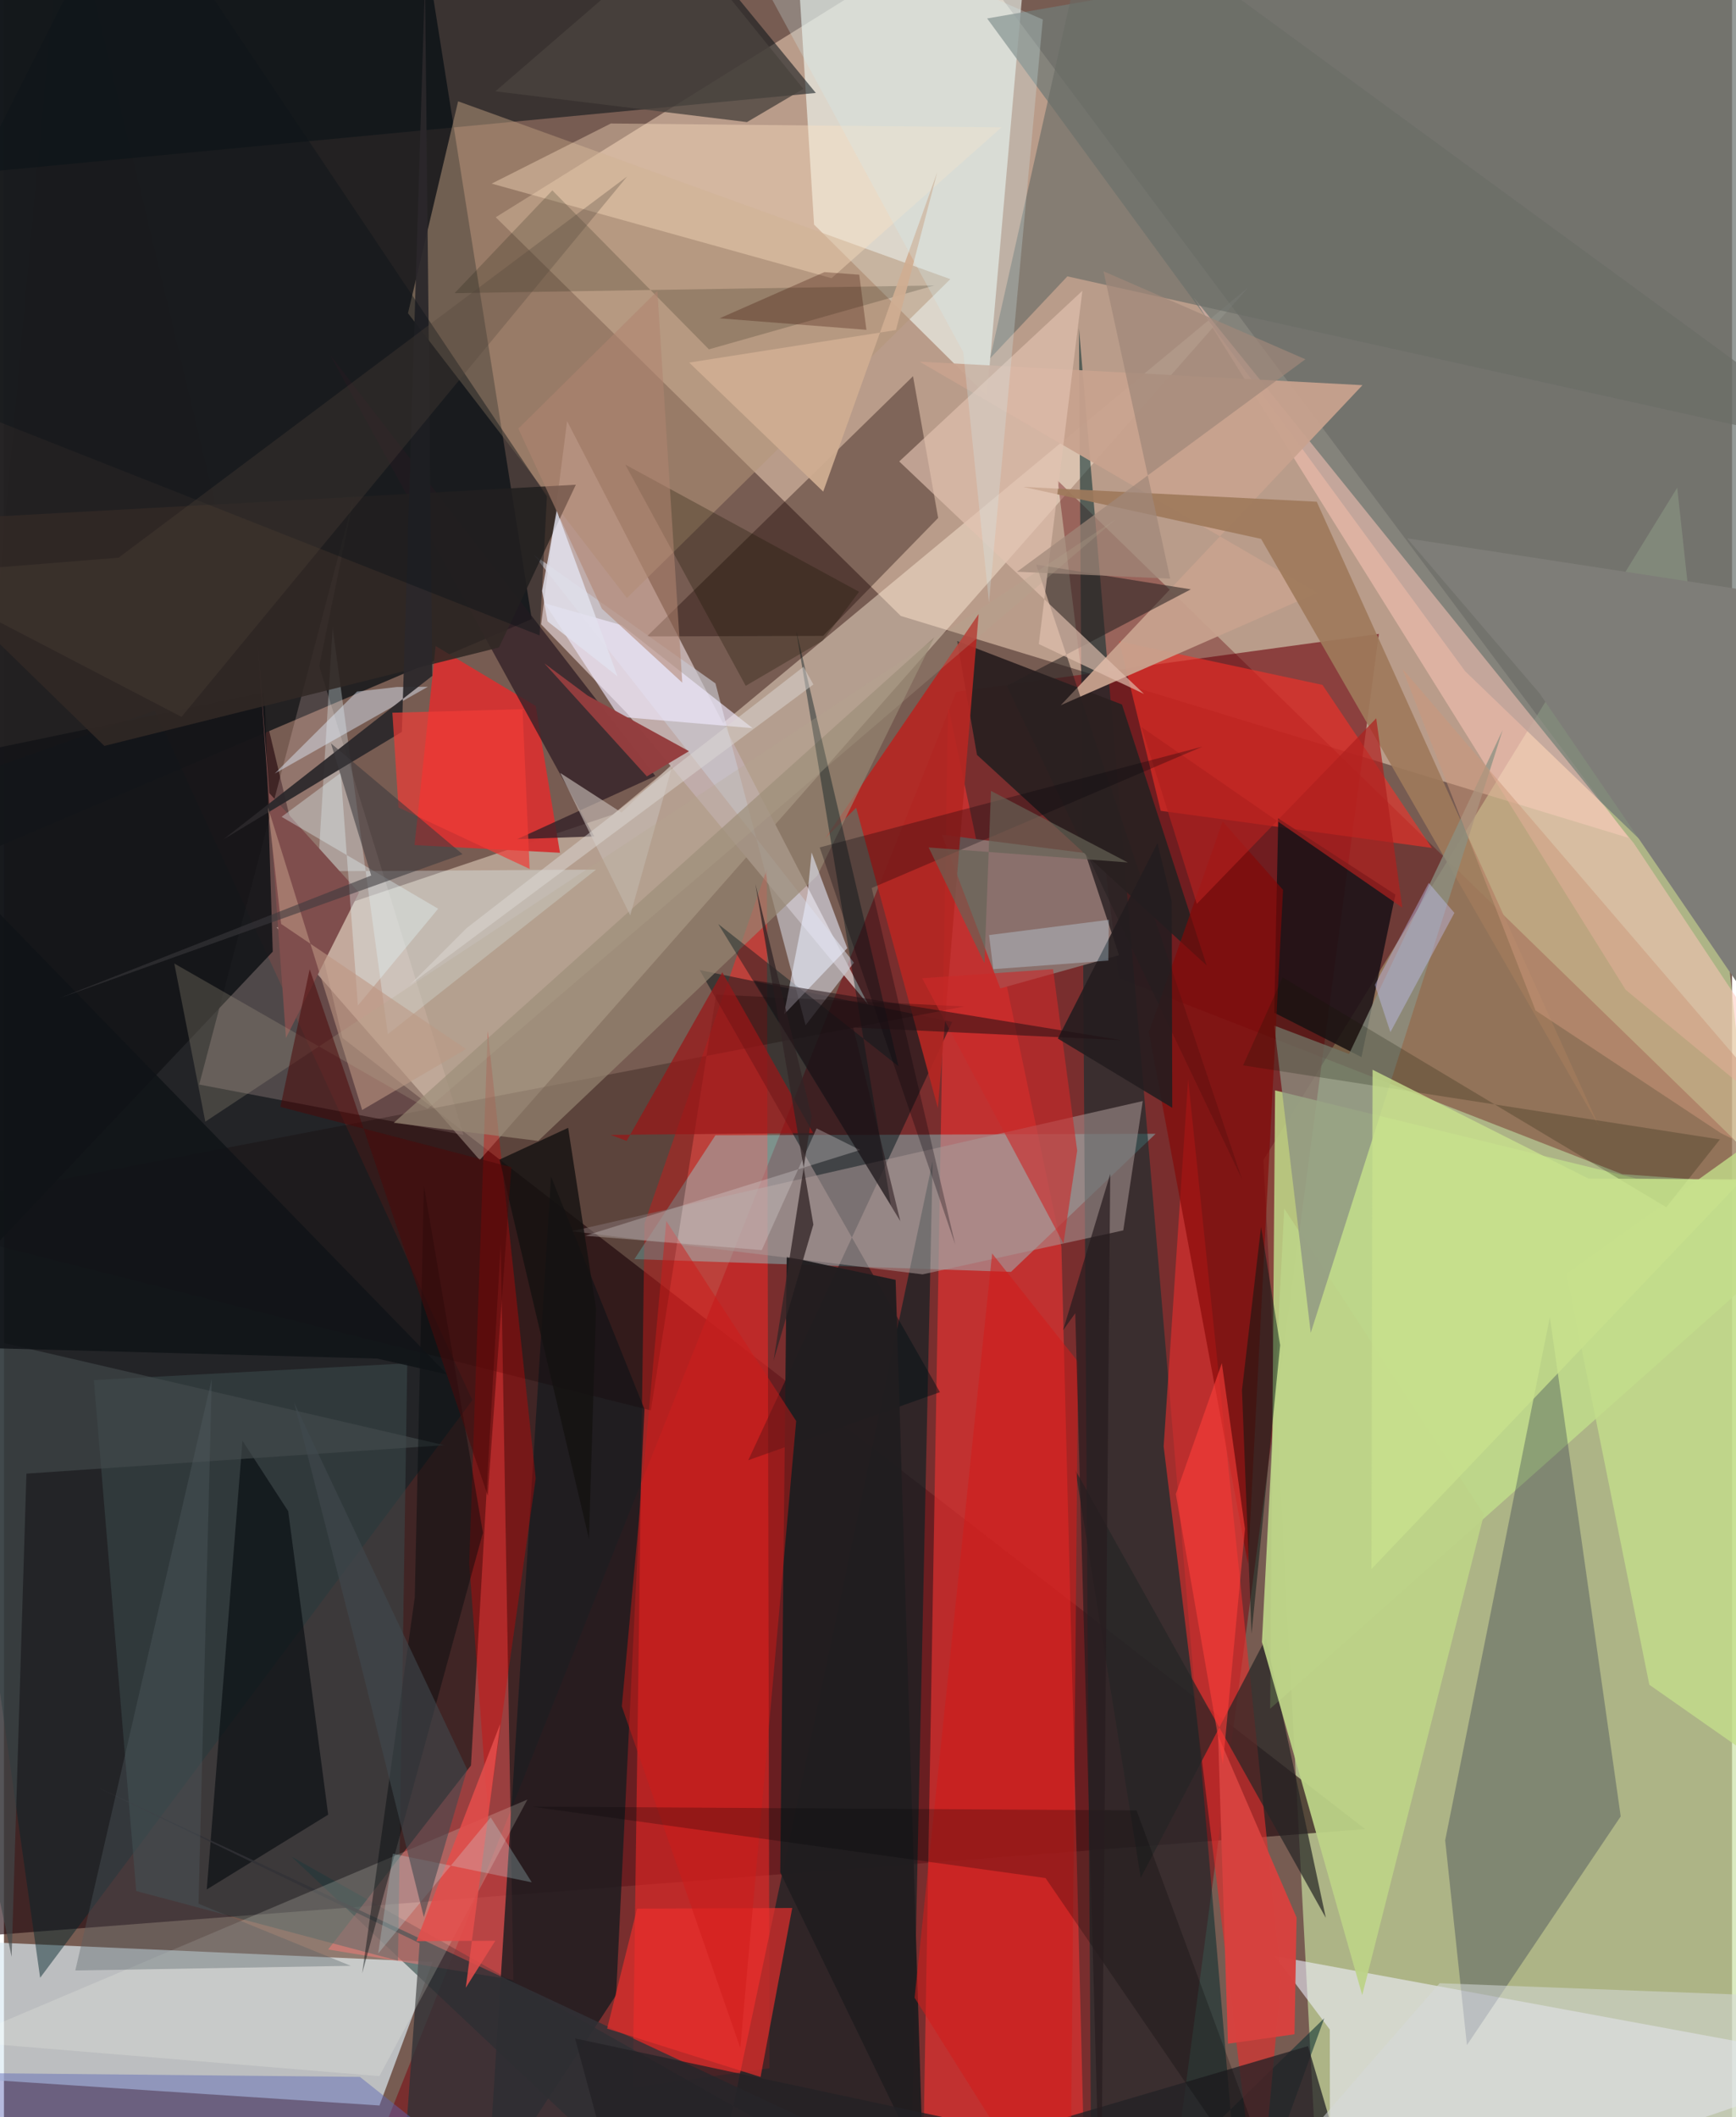 <svg xmlns="http://www.w3.org/2000/svg" width="228" height="278" viewBox="0 0 836 1024"><path fill="#775c52" d="M0 0h836v1024H0z"/><path fill="#c7dfa1" fill-opacity=".667" d="M809.477 235.893l-200.21 325.184 24.958 473.51L898 1051.144z"/><path fill="#1c0007" fill-opacity=".6" d="M658.534 884.67l-494.819-382.7L29.211-62-62 940.283z"/><path fill="#f1d1ba" fill-opacity=".545" d="M237.902 105.085L458.969-32.646l327.006 437.918L433.85 297.906z"/><path fill="#222021" fill-opacity=".98" d="M207.72-.9L-51.897-5.95-62 434.74l317.323-135.319z"/><path fill="#dae9f2" fill-opacity=".69" d="M181.67 1018.356l-199.025-13.059-8.2-66.727 232.884 10.36z"/><path fill="#7a1d20" fill-opacity=".718" d="M460.663 334.618l204.47-28.016-100.943 758.684-382.96-29.116z"/><path fill="#ffedd9" fill-opacity=".451" d="M230.165 561.066L131.89 448.58l162.627-54.618 307.458-254.984z"/><path fill="#ee3431" fill-opacity=".612" d="M443.976 1086l12.792-744.682 54.8 261.756L523.666 1086z"/><path fill="#c0acaa" fill-opacity=".992" d="M272.428 203.67l-12.572 98.305 41.45 42.893 116.887 141.14z"/><path fill="#fc2726" fill-opacity=".514" d="M370.352 1000.34l-1.274-580.026-59.196 171.355-5.732 418.003z"/><path fill="#89fdff" fill-opacity=".337" d="M305.003 609l182.173 6.163 69.972-66.794-212.956.737z"/><path fill="#022023" fill-opacity=".608" d="M338.561 1086l-199.47-188.018 299.262 168.849 10.917-505.273z"/><path fill="#f1f8f2" fill-opacity=".624" d="M494.291-21.533L381.248-62l10.65 170.621 83.64 82.96z"/><path fill="#737a77" fill-opacity=".753" d="M840.311 453.194L706.893 324.657 475.637 8.93 884.363-62z"/><path fill="#620209" fill-opacity=".361" d="M782.83 567.89l-243.405-94.76-29.635-240.666 350.133 341.028z"/><path fill="#efefff" fill-opacity=".58" d="M614.775 946.039L898 998.307 641.549 1086l-.148-104.395z"/><path fill="#092e30" fill-opacity=".565" d="M526.208 1085.612l112.51-109.44L598.926 1086l-78.868-927.134z"/><path fill="#fd5c5c" fill-opacity=".478" d="M246.443 957.642l-6.121-355.818-14.393 252.082-69.082 88.99z"/><path fill="#c1dc8b" fill-opacity=".835" d="M612.55 826.438l2.385-299.059 174.605 42.588L898 572.45z"/><path fill="#0b123e" fill-opacity=".271" d="M707.746 989.139l-10.521-99.064 50.645-253.048 34.273 241.49z"/><path fill="#091117" fill-opacity=".545" d="M-15.89 83.836l408.655-38.875-54.191-66.008L-62-8.38z"/><path fill="#b5977b" fill-opacity=".533" d="M219.708 49.006l-24.256 102.49 105.909 137.761 156.457-154.246z"/><path fill="#00242a" fill-opacity=".459" d="M17.505 956.582l209.094-279.346L72.927 343.674-62 391.687z"/><path fill="#d23332" fill-opacity=".98" d="M268.983 412.457l-70.365-3.708 10.24-96.277 48.388 28.991z"/><path fill="#011216" fill-opacity=".486" d="M458.759 494.248l-98.68 211.997 92.713-32.898-116.197-204.152z"/><path fill="#e22f2d" fill-opacity=".631" d="M617.929 956.782l-45.06-434.866-11.84 177.663 45.955 376.806z"/><path fill="#ff2f27" fill-opacity=".561" d="M559.619 392.171l-20.105-81.983 98.352 21.072 52.913 78.856z"/><path fill="#191c1f" fill-opacity=".808" d="M309.88 681.604l-45.21-112.468-30.808 490.648 62.272-94.816z"/><path fill="#8a706c" d="M523.105 412.61l-69.398-8.896 28.285 74.342 57.442-16.052z"/><path fill="#190300" fill-opacity=".357" d="M311.019 307.83l85.28-.275 55.637-57.035-12.152-68.557z"/><path fill="#ffd7d3" fill-opacity=".2" d="M169.406 239.88l-16.904 82.328 69.833 226.727-127.868-24.38z"/><path fill="#2c2020" fill-opacity=".965" d="M470.719 365.104l-9.585-55.068 79.724 30.709 40.974 126.207z"/><path fill="#1b1216" fill-opacity=".863" d="M656.734 511.28l-42.19-21.457 1.91-94.01 56.677 36.875z"/><path fill="#fdc7b9" fill-opacity=".525" d="M898 572.57L784.513 478.7 575.576 143.902l212.876 263.923z"/><path fill="#3b4a4c" fill-opacity=".557" d="M190.608 948.329l4.495-288.93-151.613 8.085 20.496 247.143z"/><path fill="#201d1f" fill-opacity=".965" d="M431.363 619.023l13.305 429.283-69.13-142.712 3.139-297.791z"/><path fill="#b52723" fill-opacity=".91" d="M397.228 405.522l15.047-14.844 39.524 145.265 19.739-238.97z"/><path fill="#c9c8d0" fill-opacity=".655" d="M387.808 495.887l23.376-30.262-154.9-197.324 87.919 62.237z"/><path fill="#aa9795" fill-opacity=".549" d="M274.652 595.494l276.267-62.95-9.43 62.557-97.075 21.264z"/><path fill="#120000" fill-opacity=".263" d="M344.53 481.045l120.02 5.745L-62 587.718l374.949 94.457z"/><path fill="#c8a28e" fill-opacity=".945" d="M657.206 186.296l-214.27-11.37L635.242 286.72l-123.965 54.362z"/><path fill="#312026" fill-opacity=".773" d="M248.294 405.864l37.268-1.326L157.808 171.73 315.12 375.324z"/><path fill="#252626" fill-opacity=".706" d="M639.482 927.597l-121.089-216.44 31.555 197.061 60.59-115.901z"/><path fill="#bdd388" fill-opacity=".937" d="M619.369 584.55l-10.803 209.613L657.1 964.98l58.874-232.518z"/><path fill="#131518" fill-opacity=".894" d="M-62 373.907l188.111-39.076 3.925 125.43L-62 663.573z"/><path fill="#d90000" fill-opacity=".349" d="M257.25 715.057L234.028 498.64l-8.968 257.567 9.154 121.556z"/><path fill="#978672" fill-opacity=".686" d="M450.065 308.208L393.463 423.54 258.447 551.827l-69.867-8.758z"/><path fill="#6a6c67" fill-opacity=".647" d="M477.06 173.342l37.391-39.671L898 218.99 527.595-51.923z"/><path fill="#070b10" fill-opacity=".639" d="M137.516 730.927l19.326 146.77-58.727 36.165 17.27-217.034z"/><path fill="#323237" fill-opacity=".808" d="M43.83 863.793L517.894 1086l-324.816-34.829 8.018-111.289z"/><path fill="#ffe2c3" fill-opacity=".38" d="M400.37 134.55l82.202-72.94-188.977-1.876-57.653 29.08z"/><path fill="#fffff1" fill-opacity=".184" d="M-58.726 1002.535l54.482-13.761 185.874 15.39 71.597-133.774z"/><path fill="#e2f5fa" fill-opacity=".322" d="M151.843 421.423l134.593-.819-100.738 79.586-26.7-196.613z"/><path fill="#9f795b" fill-opacity=".914" d="M635.085 242.669L771.7 544.832l-163.535-284.2-115.07-25.142z"/><path fill="#c4de8b" fill-opacity=".792" d="M860.225 859.861L898 514.521 755.92 616.103l40.068 198.751z"/><path fill="#8c9182" fill-opacity=".745" d="M650.708 509.783l-36.179-13.746 17.655 148.623 92.863-291.58z"/><path fill="#282021" fill-opacity=".561" d="M574.163 285.045l-89.019 46.648 113.79 238.666-99.581-297.274z"/><path fill="#e3c2b2" fill-opacity=".643" d="M521.713 140.638L500.633 311.5l50.892 24.138-118.416-112.443z"/><path fill="#7f4e4d" d="M171.76 431.734l-43.424-48.184-5.442-70.849 13.535 189.326z"/><path fill="#850705" fill-opacity=".627" d="M618.785 430.416l-16.96 326.03-48-257.261 35.742-101.898z"/><path fill="#ec2f2c" fill-opacity=".667" d="M291.8 981.172l14.496-58.044 75.048-.322-15.317 81.757z"/><path fill="#d7423f" fill-opacity=".973" d="M592.138 988.478l-4.783-149.105 37.984 88.072-1.006 56.457z"/><path fill="#232126" fill-opacity=".757" d="M630.855 989.628l22.707 77.018-377.28-80.74L303.35 1086z"/><path fill="#01171c" fill-opacity=".416" d="M429.086 582.924l-83.518-135.996 87.164 68.755-49.474-210.712z"/><path fill="#322825" fill-opacity=".875" d="M-62 252.984L48.558 360.773l190.903-47.599 37.205-78.733z"/><path fill="#efe9fd" fill-opacity=".647" d="M261.688 291.86l35.896 54.812 64.575 5.512-63.299-49.822z"/><path fill="#9a1617" fill-opacity=".71" d="M347.504 470.237l43.977 77.786-98.033.875 7.8 2.93z"/><path fill="#0d1104" fill-opacity=".188" d="M218.013 141.79l232.044-3.724-109.016 30.897-75.756-76.872z"/><path fill="#e9efff" fill-opacity=".561" d="M388.814 431.878l-11.483 58.806 30.651-32.092-17.276-46.298z"/><path fill="#cb2a2a" fill-opacity=".616" d="M519.19 556.488l-6.627 44.992-68.375-128.344 63.334-4.393z"/><path fill="#e3f0ff" fill-opacity=".443" d="M131.009 374.13l74.055-41.955-14.979.114-19.26 2.186z"/><path fill="#5d66b4" fill-opacity=".455" d="M-22.316 1002.578l-6.512 33.292 303.52 50.13-102.483-81.48z"/><path fill="#231d1f" fill-opacity=".886" d="M565.193 535.803l-.253-99.706-6.913-28.288-48.182 94.507z"/><path fill="#cf1a18" fill-opacity=".471" d="M383.25 687.297l-62.823-96.739-21.524 234.729 57.32 165.257z"/><path fill="#434b4c" fill-opacity=".635" d="M10.868 712.745L3.708 946.43-62 635.167l275.012 63.82z"/><path fill="#d21d1b" fill-opacity=".549" d="M519.65 658.672L515.737 1086l-75.194-119.756 37.515-359.96z"/><path fill="#011814" fill-opacity=".486" d="M598.92 672.394l4.621 117.847L617.39 650.61l-9.238-57.195z"/><path fill="#2b272b" fill-opacity=".922" d="M207.223 326.877l-101.125 79.149 86.398-52.036 11.18-363.32z"/><path fill-opacity=".235" d="M255.443 873.811l248.433 34.534L625.518 1086l-77.601-210.387z"/><path fill="#7e7d78" d="M841.462 285.267l-162.646-24.9 64.168 75.114L898 562.542z"/><path fill="#040b0d" fill-opacity=".439" d="M231.72 741.327l-28.539-167.65-4.447 198.945-25.44 181.787z"/><path fill="#d7d2d1" fill-opacity=".329" d="M393.142 545.76l21.04 10.45-132.992 41.482 85.405 6.938z"/><path fill="#0f1300" fill-opacity=".22" d="M830.132 551.103l-25.935 32.795-185.62-111.172-19.106 42.554z"/><path fill="#4a433e" fill-opacity=".78" d="M386.72 42.987L359.453 59.05 237.727 44.178l88.294-76.254z"/><path fill="#f13b36" fill-opacity=".694" d="M187.907 344.72l62.977-1.73 3.425 77.285-63.45-29.732z"/><path fill="#9f877a" fill-opacity=".71" d="M629.591 173.77l-97.66-42.57 32.262 148.682-74.09-3.353z"/><path fill="#cc977b" fill-opacity=".51" d="M898 581.523l-67.477-33.495-89.574-59.311-64.466-165.32z"/><path fill="#525f63" fill-opacity=".353" d="M100.535 666.93l-6.402 253.85 73.639 30.025-133.249 2.245z"/><path fill="#d0ad92" fill-opacity=".933" d="M451.51 83.238l-19.977 76.398-100.036 15.727 64.838 62.412z"/><path fill="#c5b9b3" fill-opacity=".647" d="M298.737 392.99l24.922-23.786-20.682 73.517-33.856-68.86z"/><path fill="#af201f" fill-opacity=".702" d="M550.278 351.633l26.8 85.536 86.786-89.75 12.629 91.573z"/><path fill="#e6f9fc" fill-opacity=".345" d="M134.3 395.064l75.76 44.457-38.846 46.83-8.293-112.535z"/><path fill="#050009" fill-opacity=".286" d="M579.705 361.143l-185.066 48.718 65.575 192.126-40.43-172.494z"/><path fill="#0f1419" fill-opacity=".455" d="M-62 180.508l321.126 126.835 3.54-67.222L60.306-62z"/><path fill="#c8e18d" fill-opacity=".804" d="M661.554 758.882l179.534-188.459-74.548-.386-104.441-52.642z"/><path fill="#101317" fill-opacity=".843" d="M214.534 664.808l-33.993-7.717L-62 650.565V380.306z"/><path fill="#fd3f39" fill-opacity=".6" d="M589.669 853.363l10.709-113.886-11.203-80.162-22.256 63.308z"/><path fill="#c5c6fd" fill-opacity=".392" d="M689.265 427.03l12.418 14.507-30.957 57.688-7.507-22.882z"/><path fill="#be9684" fill-opacity=".58" d="M134.088 446.877l-6.388-56.443 45.592 146.429 50.277-29.472z"/><path fill="#141211" fill-opacity=".808" d="M272.945 545.486l-33.178 15.36 43.232 183.397 3.435-111.28z"/><path fill="#c9ebfb" fill-opacity=".322" d="M476.573 452.262l2.017 16.5 55.687-4.147.249-19.74z"/><path fill="#161300" fill-opacity=".278" d="M413.67 286.217l-113.074-61.502 58.247 106.994 37.278-21.85z"/><path fill="#322526" fill-opacity=".769" d="M372.334 658.046l18.417-118.103-27.229-112.382 28.048 164.724z"/><path fill="#3b393c" fill-opacity=".565" d="M177.66 423.459l-19.464-63.917 63.656 53.602L26.689 482.84z"/><path fill="#b5a891" fill-opacity=".247" d="M97.41 542.512l440.39-291.28L205 536.243 82.398 466.014z"/><path fill="#4c0909" fill-opacity=".533" d="M245.46 564.523L234.05 723.43l-86.144-254.653-14.177 66.595z"/><path fill="#943d3f" fill-opacity=".98" d="M261.44 320.858l49.58 54.659 20.348-12.195-49.024-26.909z"/><path fill="#d5dad9" fill-opacity=".529" d="M818.092 1062.544L898 966.935l-203.455-7.724-77.533 89.007z"/><path fill="#d4edf0" fill-opacity=".263" d="M338.133-62l125.941 232.32 12.453 121.044L502.561 9.431z"/><path fill="#e34d4b" fill-opacity=".871" d="M237.714 938.667l-14.301 22.726L240.1 833.77l-40.572 105.098z"/><path fill="#211114" fill-opacity=".525" d="M433.643 590.647l-70.93-116.541 177.915 28.983-129.75-6.116z"/><path fill="#e2e2ee" fill-opacity=".824" d="M262.987 300.542l-2.648-14.772 7.093-38.823 29.399 80.19z"/><path fill="#b0836f" fill-opacity=".557" d="M316.11 140.735l12.04 189.447-38.87-35.758-40.434-87.116z"/><path fill="#c9fbff" fill-opacity=".231" d="M235.478 879.006l19.87 31.412-67.189-13.84-7.13 48.247z"/><path fill="#41494e" fill-opacity=".592" d="M171.603 800.941L140.355 678.29l83.718 177.51-20.955 71.41z"/><path fill="#3e0f06" fill-opacity=".294" d="M413.764 132.866l-16.856-1.241-50.703 22.337 71.022 5.56z"/><path fill="#656255" fill-opacity=".671" d="M477.49 382.535l66.208 34.603-96.357-7.248 27.006 55.94z"/><path fill="#281d1f" fill-opacity=".718" d="M535.188 567.8l-22.819 75.59 5.9-8.224L530.642 1086z"/><path fill="#52453b" fill-opacity=".294" d="M301.462 85.369L85.909 346.722l-132.317-68.831 101.84-8.148z"/><path fill="#ded9d6" fill-opacity=".478" d="M223.759 448.94l163.03-126.427 4.798 8.542-195.183 145.258z"/></svg>